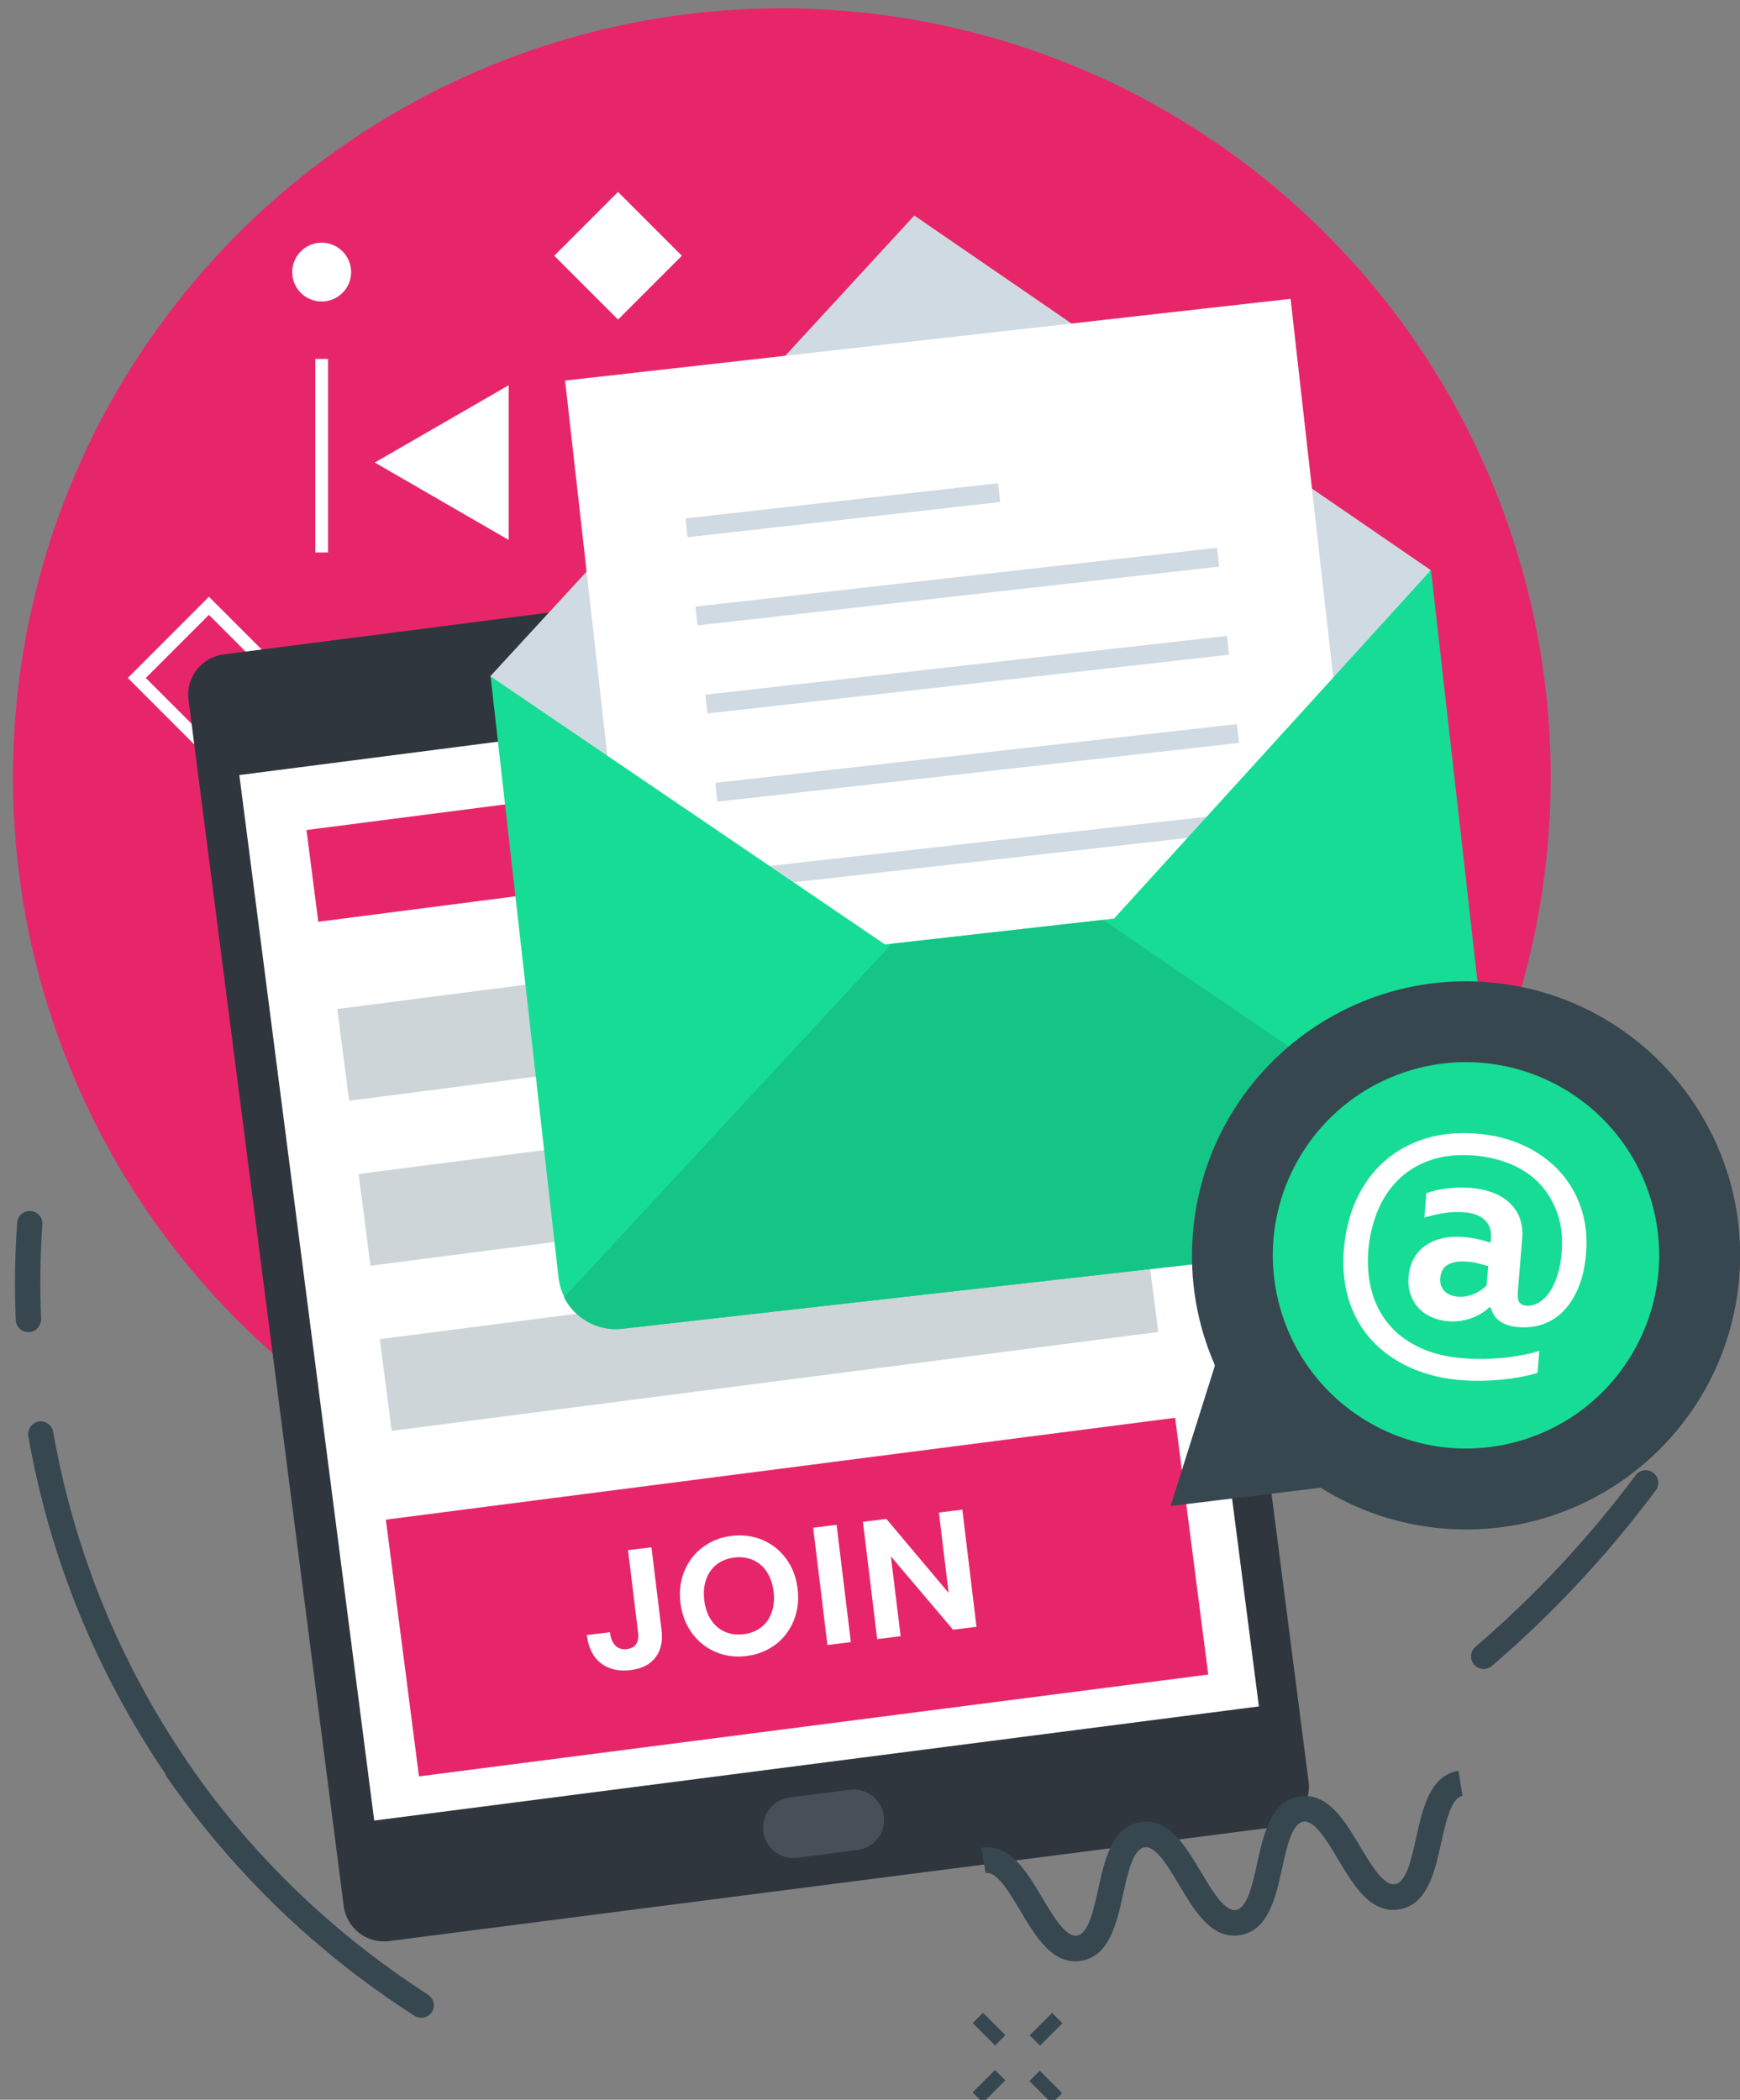 <?xml version="1.0" encoding="utf-8"?>
<!-- Generator: Adobe Illustrator 27.0.0, SVG Export Plug-In . SVG Version: 6.00 Build 0)  -->
<svg version="1.1" id="Layer_1" xmlns="http://www.w3.org/2000/svg" xmlns:xlink="http://www.w3.org/1999/xlink" x="0px" y="0px"
	 viewBox="0 0 150 181" style="enable-background:new 0 0 150 181;" xml:space="preserve">
<rect x="0" y="0" width="150" height="181" fill="#808080" stroke="none"/>
<style type="text/css">
	.st0{fill:#E7266A;}
	.st1{fill:#37474F;}
	.st2{fill:#FFFFFF;}
	.st3{fill:#30363D;}
	.st4{fill:#484F59;}
	.st5{fill:#CDD5D8;}
	.st6{fill:#D0DAE2;}
	.st7{fill:#17DC96;}
	.st8{fill:#15C586;}
</style>
<g>
	<g>
		<g>
			<g>
				<g>
					<g>
						
							<ellipse transform="matrix(0.159 -0.987 0.987 0.159 -9.406 122.874)" class="st0" cx="67.4" cy="66.96" rx="66.3" ry="66.3"/>
					</g>
				</g>
				<g>
					<g>
						<path class="st1" d="M127.9,143.87c-0.3,0-0.61-0.13-0.82-0.38c-0.39-0.46-0.34-1.14,0.11-1.53
							c5.13-4.4,9.77-9.38,13.81-14.79c0.36-0.48,1.04-0.58,1.52-0.22c0.48,0.36,0.58,1.04,0.22,1.52
							c-4.13,5.54-8.89,10.64-14.13,15.14C128.41,143.78,128.15,143.87,127.9,143.87z"/>
					</g>
				</g>
				<g>
					<g>
						
							<rect x="89.58" y="178.48" transform="matrix(0.707 -0.707 0.707 0.707 -100.774 116.534)" class="st1" width="1.26" height="2.73"/>
					</g>
					<g>
						
							<rect x="84.66" y="173.56" transform="matrix(0.707 -0.707 0.707 0.707 -98.711 111.538)" class="st1" width="1.26" height="2.73"/>
					</g>
					<g>
						
							<rect x="83.92" y="179.22" transform="matrix(0.707 -0.707 0.707 0.707 -102.192 112.985)" class="st1" width="2.73" height="1.26"/>
					</g>
					<g>
						
							<rect x="88.84" y="174.3" transform="matrix(0.707 -0.707 0.707 0.707 -97.271 115.024)" class="st1" width="2.73" height="1.26"/>
					</g>
				</g>
			</g>
			<g>
				<g>
					<g>
						<path class="st1" d="M3.09,114.62c-0.17,0.13-0.38,0.21-0.6,0.21c-0.6,0.03-1.1-0.44-1.13-1.04
							c-0.12-2.78-0.08-5.61,0.12-8.39c0.04-0.6,0.56-1.05,1.16-1.01c0.6,0.04,1.05,0.56,1.01,1.16c-0.19,2.71-0.22,5.45-0.11,8.16
							C3.54,114.07,3.37,114.41,3.09,114.62z"/>
					</g>
				</g>
				<path class="st1" d="M18.13,154.63c-6.98-9.32-11.54-19.83-13.55-31.21c-0.1-0.59-0.67-0.98-1.26-0.88
					c-0.59,0.11-0.98,0.67-0.88,1.26c1.85,10.5,5.83,20.26,11.8,29.08c0.03,0.08,0.05,0.16,0.1,0.24
					c5.74,8.28,12.94,15.23,21.39,20.64c0.39,0.25,0.88,0.22,1.24-0.04c0.1-0.08,0.19-0.17,0.26-0.28c0.32-0.51,0.17-1.18-0.33-1.5
					C29.65,167.28,23.35,161.47,18.13,154.63C18.13,154.63,18.13,154.63,18.13,154.63z"/>
			</g>
		</g>
		<g>
			<g>
				<path class="st2" d="M27.73,25.99c-1.4,0-2.54-1.13-2.54-2.53c0-1.4,1.14-2.54,2.54-2.54c1.4,0,2.54,1.14,2.54,2.54
					C30.27,24.85,29.13,25.99,27.73,25.99z"/>
				
					<rect x="49.4" y="18.15" transform="matrix(0.707 -0.707 0.707 0.707 0.021 44.14)" class="st2" width="7.78" height="7.78"/>
				<polygon class="st2" points="32.31,39.87 43.85,33.21 43.85,46.54 32.31,39.87 43.85,33.21 43.85,46.54 				"/>
				<g>
					<path class="st2" d="M18.02,65.44l-7-7l6.99-7l7,7L18.02,65.44z M12.57,58.44l5.44,5.44l5.44-5.44L18.01,53L12.57,58.44z"/>
				</g>
				<g>
					<path class="st2" d="M59.5,41.72v-9.45l8.18,4.72L59.5,41.72z M60.6,34.17v5.64l4.88-2.82L60.6,34.17z"/>
				</g>
				<g>
					<rect x="27.18" y="30.94" class="st2" width="1.1" height="16.68"/>
				</g>
				<g>
					<rect x="75.82" y="25.45" class="st2" width="1.1" height="19.32"/>
				</g>
				<g>
					<rect x="46" y="53.93" class="st2" width="1.1" height="8.08"/>
				</g>
				<g>
					<rect x="50.57" y="35.82" class="st2" width="1.1" height="19.32"/>
				</g>
			</g>
			<g>
				<path class="st3" d="M112.81,153.59L99.43,49.62c-0.25-1.91-2-3.27-3.91-3.02l-76.25,9.81c-1.91,0.25-3.27,2-3.02,3.91
					L29.63,164.3c0.25,1.91,2,3.27,3.91,3.02l76.25-9.81C111.7,157.26,113.06,155.51,112.81,153.59z"/>
				<path class="st4" d="M65.8,157.88c0.18,1.44,1.5,2.45,2.93,2.26l5.2-0.67c1.44-0.18,2.45-1.5,2.26-2.93l0,0
					c-0.18-1.44-1.5-2.45-2.93-2.26l-5.2,0.67C66.63,155.13,65.61,156.45,65.8,157.88L65.8,157.88z"/>
				
					<rect x="26.09" y="61.53" transform="matrix(0.992 -0.128 0.128 0.992 -13.125 9.112)" class="st2" width="76.88" height="90.85"/>
				<g>
					
						<rect x="26.65" y="67.1" transform="matrix(0.992 -0.128 0.128 0.992 -8.607 8.397)" class="st0" width="68.6" height="7.97"/>
					
						<rect x="29.32" y="82.67" transform="matrix(0.992 -0.128 0.128 0.992 -10.59 8.72)" class="st5" width="66.31" height="7.97"/>
					
						<rect x="31.16" y="96.89" transform="matrix(0.992 -0.128 0.128 0.992 -12.397 9.073)" class="st5" width="66.31" height="7.97"/>
					
						<rect x="32.99" y="111.1" transform="matrix(0.992 -0.128 0.128 0.992 -14.202 9.446)" class="st5" width="66.62" height="7.97"/>
				</g>
				<g>
					
						<rect x="34.42" y="126.47" transform="matrix(0.992 -0.128 0.128 0.992 -17.07 9.941)" class="st0" width="68.59" height="22.31"/>
				</g>
			</g>
			<g>
				<g>
					<polygon class="st6" points="42.26,58.3 78.82,18.58 123.33,49.14 103.87,87.67 67.53,93.98 					"/>
					
						<rect x="52.04" y="29.05" transform="matrix(0.994 -0.112 0.112 0.994 -6.267 9.759)" class="st2" width="62.92" height="62.92"/>
					
						<rect x="59.09" y="43.13" transform="matrix(0.994 -0.112 0.112 0.994 -4.475 8.436)" class="st6" width="27.11" height="1.63"/>
					
						<rect x="59.89" y="49.71" transform="matrix(0.994 -0.112 0.112 0.994 -5.151 9.585)" class="st6" width="45.24" height="1.63"/>
					
						<rect x="60.75" y="57.3" transform="matrix(0.994 -0.112 0.112 0.994 -5.998 9.729)" class="st6" width="45.24" height="1.63"/>
					
						<rect x="61.61" y="64.9" transform="matrix(0.994 -0.112 0.112 0.994 -6.846 9.874)" class="st6" width="45.24" height="1.63"/>
					
						<rect x="62.47" y="72.49" transform="matrix(0.994 -0.112 0.112 0.994 -7.693 10.018)" class="st6" width="45.24" height="1.63"/>
					<path class="st7" d="M123.36,49.14l5.85,51.74c0.06,0.52,0.02,1.07-0.07,1.56c-0.4,2.09-2.13,3.81-4.36,4.06l-71.13,8.04
						c-2.14,0.24-4.1-0.94-5.01-2.75c-0.26-0.52-0.43-1.13-0.5-1.74L42.29,58.3l34,23.11l19.75-2.23L123.36,49.14z"/>
					<path class="st8" d="M129.12,102.48c-0.4,2.09-2.12,3.77-4.35,4.02l-71.13,8.04c-2.14,0.24-4.11-0.9-5.02-2.71l28.25-30.47
						l18.22-2.06L129.12,102.48z"/>
				</g>
				<g>
					<path class="st1" d="M104.74,117.7c-1.53-3.48-2.24-7.37-1.9-11.42c1.07-13,12.48-22.68,25.48-21.61
						c13,1.07,22.68,12.48,21.61,25.48c-1.07,13-12.48,22.68-25.48,21.61c-3.9-0.32-7.5-1.57-10.6-3.52l-12.94,1.58L104.74,117.7z"
						/>
					
						<ellipse transform="matrix(0.957 -0.29 0.29 0.957 -25.951 41.295)" class="st7" cx="126.38" cy="108.22" rx="16.65" ry="16.65"/>
					<g>
						<path class="st2" d="M128.41,112.68c-0.17,0.16-0.37,0.32-0.62,0.48c-0.25,0.16-0.53,0.3-0.83,0.42
							c-0.31,0.12-0.64,0.21-1,0.27c-0.36,0.06-0.74,0.07-1.13,0.04c-0.53-0.04-1.02-0.17-1.46-0.37c-0.44-0.2-0.81-0.47-1.11-0.81
							c-0.31-0.33-0.53-0.73-0.68-1.17c-0.15-0.45-0.2-0.94-0.15-1.49c0.05-0.6,0.2-1.12,0.45-1.57c0.25-0.45,0.59-0.82,1-1.11
							c0.41-0.29,0.9-0.5,1.45-0.63c0.55-0.13,1.15-0.16,1.81-0.11c0.53,0.04,0.99,0.11,1.37,0.21c0.38,0.1,0.7,0.19,0.98,0.28
							l0.04-0.44c0.02-0.25,0-0.51-0.07-0.75c-0.07-0.25-0.19-0.47-0.37-0.67c-0.18-0.2-0.41-0.37-0.72-0.5
							c-0.3-0.14-0.68-0.22-1.12-0.26c-0.55-0.05-1.1-0.03-1.65,0.05c-0.55,0.08-1.16,0.21-1.81,0.4l0.17-2.1
							c0.24-0.09,0.51-0.17,0.8-0.24c0.29-0.07,0.61-0.12,0.93-0.16c0.33-0.04,0.67-0.07,1.01-0.08c0.35-0.01,0.69,0,1.03,0.02
							c0.8,0.07,1.5,0.22,2.09,0.47c0.59,0.24,1.06,0.56,1.43,0.94c0.37,0.38,0.64,0.81,0.8,1.3c0.16,0.49,0.22,1,0.18,1.55
							l-0.38,4.66c-0.01,0.18-0.02,0.34-0.01,0.48c0.01,0.15,0.04,0.27,0.09,0.38c0.05,0.11,0.13,0.19,0.23,0.26
							c0.1,0.06,0.23,0.1,0.39,0.12c0.37,0.03,0.73-0.05,1.08-0.25c0.34-0.2,0.65-0.49,0.93-0.88c0.27-0.39,0.5-0.87,0.69-1.45
							c0.19-0.58,0.31-1.23,0.37-1.97c0.11-1.29-0.02-2.44-0.37-3.43c-0.35-1-0.87-1.85-1.55-2.56c-0.68-0.71-1.5-1.26-2.46-1.66
							c-0.96-0.4-1.99-0.64-3.1-0.74c-1.49-0.12-2.79,0.02-3.9,0.42c-1.11,0.4-2.04,0.99-2.78,1.75c-0.75,0.76-1.33,1.67-1.74,2.7
							c-0.41,1.04-0.66,2.13-0.76,3.28c-0.1,1.23-0.01,2.38,0.27,3.46c0.28,1.08,0.76,2.03,1.43,2.86c0.67,0.83,1.55,1.51,2.62,2.03
							c1.07,0.53,2.35,0.85,3.83,0.97c0.66,0.05,1.31,0.07,1.94,0.06c0.63-0.02,1.23-0.06,1.8-0.12c0.57-0.07,1.09-0.15,1.58-0.25
							c0.49-0.1,0.91-0.21,1.27-0.33l-0.16,1.91c-0.37,0.11-0.81,0.22-1.32,0.32c-0.51,0.1-1.06,0.18-1.64,0.24
							c-0.59,0.06-1.19,0.1-1.83,0.11c-0.63,0.01-1.25-0.01-1.87-0.06c-1.03-0.08-2-0.27-2.91-0.55c-0.92-0.28-1.76-0.65-2.54-1.12
							c-0.78-0.47-1.47-1.02-2.08-1.66c-0.61-0.64-1.11-1.36-1.51-2.17c-0.4-0.81-0.69-1.69-0.86-2.65c-0.18-0.96-0.22-2-0.13-3.1
							c0.13-1.61,0.5-3.06,1.1-4.35c0.6-1.29,1.4-2.38,2.4-3.26c0.99-0.88,2.17-1.53,3.51-1.95c1.35-0.42,2.83-0.56,4.44-0.43
							c1.49,0.12,2.84,0.46,4.05,1.02c1.21,0.56,2.23,1.29,3.07,2.2c0.84,0.91,1.46,1.96,1.87,3.17c0.41,1.2,0.56,2.52,0.44,3.93
							c-0.09,1.1-0.3,2.06-0.63,2.88c-0.33,0.82-0.76,1.5-1.27,2.04s-1.11,0.93-1.77,1.17c-0.67,0.24-1.38,0.33-2.13,0.27
							c-0.39-0.03-0.72-0.1-0.99-0.19c-0.27-0.09-0.51-0.22-0.7-0.36c-0.19-0.15-0.35-0.32-0.46-0.51
							c-0.12-0.19-0.21-0.41-0.28-0.64L128.41,112.68z M128.3,109.14c-0.25-0.08-0.53-0.15-0.85-0.23
							c-0.31-0.08-0.65-0.13-1.02-0.16c-0.65-0.05-1.18,0.03-1.59,0.25c-0.41,0.22-0.63,0.61-0.68,1.16c-0.02,0.25,0,0.48,0.08,0.67
							c0.07,0.19,0.18,0.36,0.31,0.49c0.14,0.13,0.3,0.24,0.5,0.31c0.19,0.08,0.4,0.12,0.61,0.14c0.27,0.02,0.53,0.01,0.78-0.04
							c0.25-0.05,0.48-0.12,0.69-0.22c0.21-0.09,0.41-0.2,0.58-0.33c0.17-0.12,0.32-0.24,0.44-0.36L128.3,109.14z"/>
					</g>
				</g>
			</g>
			<g>
				<path class="st2" d="M56.16,133.38l0.87,7.13c0.12,0.97-0.06,1.76-0.53,2.37c-0.47,0.61-1.19,0.97-2.14,1.08
					c-1.03,0.13-1.88-0.07-2.56-0.59c-0.67-0.52-1.08-1.33-1.21-2.43l1.99-0.24c0.06,0.52,0.22,0.9,0.47,1.15
					c0.25,0.25,0.58,0.35,1,0.3c0.38-0.05,0.65-0.19,0.8-0.44s0.21-0.57,0.16-0.96l-0.87-7.13L56.16,133.38z"/>
				<path class="st2" d="M65.73,132.74c0.82,0.35,1.5,0.89,2.04,1.62c0.54,0.73,0.87,1.6,0.99,2.59c0.12,0.99,0.01,1.91-0.34,2.76
					c-0.35,0.85-0.88,1.54-1.59,2.07c-0.72,0.53-1.55,0.86-2.49,0.97c-0.95,0.12-1.83,0-2.65-0.35c-0.82-0.35-1.5-0.89-2.04-1.63
					c-0.54-0.74-0.87-1.6-0.99-2.6c-0.12-0.99-0.01-1.91,0.34-2.75c0.35-0.84,0.88-1.53,1.6-2.06c0.71-0.53,1.54-0.86,2.49-0.97
					C64.02,132.28,64.9,132.4,65.73,132.74z M61.79,134.85c-0.42,0.32-0.72,0.75-0.91,1.28c-0.19,0.53-0.25,1.13-0.17,1.8
					c0.08,0.67,0.28,1.24,0.59,1.71c0.31,0.47,0.71,0.81,1.19,1.02c0.48,0.21,1.02,0.28,1.61,0.21c0.59-0.07,1.1-0.27,1.51-0.59
					c0.42-0.32,0.72-0.75,0.91-1.28c0.19-0.53,0.25-1.13,0.17-1.8c-0.08-0.67-0.28-1.24-0.59-1.71c-0.31-0.47-0.71-0.81-1.19-1.02
					c-0.48-0.21-1.02-0.28-1.61-0.21C62.71,134.33,62.21,134.53,61.79,134.85z"/>
				<path class="st2" d="M72.12,131.44l1.23,10.11l-2.02,0.25l-1.23-10.11L72.12,131.44z"/>
				<path class="st2" d="M84.18,140.23l-2.02,0.25l-5.36-6.32l0.84,6.88l-2.02,0.25l-1.23-10.11l2.02-0.25l5.37,6.38l-0.84-6.93
					l2.02-0.25L84.18,140.23z"/>
			</g>
		</g>
	</g>
	<g>
		<path class="st1" d="M125.73,152.64l0.35,2.17c-0.98,0.16-1.43,2.22-1.84,4.04c-0.55,2.5-1.18,5.34-3.63,5.74
			c-2.45,0.4-3.94-2.1-5.25-4.3c-0.95-1.6-2.03-3.42-3.01-3.26c-0.98,0.16-1.43,2.22-1.83,4.04c-0.55,2.5-1.17,5.34-3.62,5.74
			c-2.45,0.4-3.93-2.1-5.24-4.31c-0.95-1.6-2.03-3.42-3.01-3.26c-0.98,0.16-1.43,2.22-1.83,4.04c-0.55,2.5-1.17,5.34-3.62,5.74
			c-2.45,0.4-3.93-2.1-5.24-4.31c-0.95-1.6-2.03-3.42-3-3.26l-0.35-2.17c2.45-0.4,3.93,2.1,5.24,4.31c0.95,1.6,2.03,3.42,3,3.26
			c0.98-0.16,1.43-2.22,1.83-4.04c0.55-2.5,1.17-5.34,3.62-5.74c2.45-0.4,3.93,2.1,5.24,4.31c0.95,1.6,2.03,3.42,3.01,3.26
			c0.98-0.16,1.43-2.22,1.83-4.04c0.55-2.5,1.17-5.34,3.62-5.74c2.45-0.4,3.94,2.1,5.25,4.3c0.95,1.6,2.03,3.42,3.01,3.26
			c0.98-0.16,1.43-2.22,1.83-4.04C122.65,155.88,123.27,153.04,125.73,152.64z"/>
	</g>
</g>
</svg>
